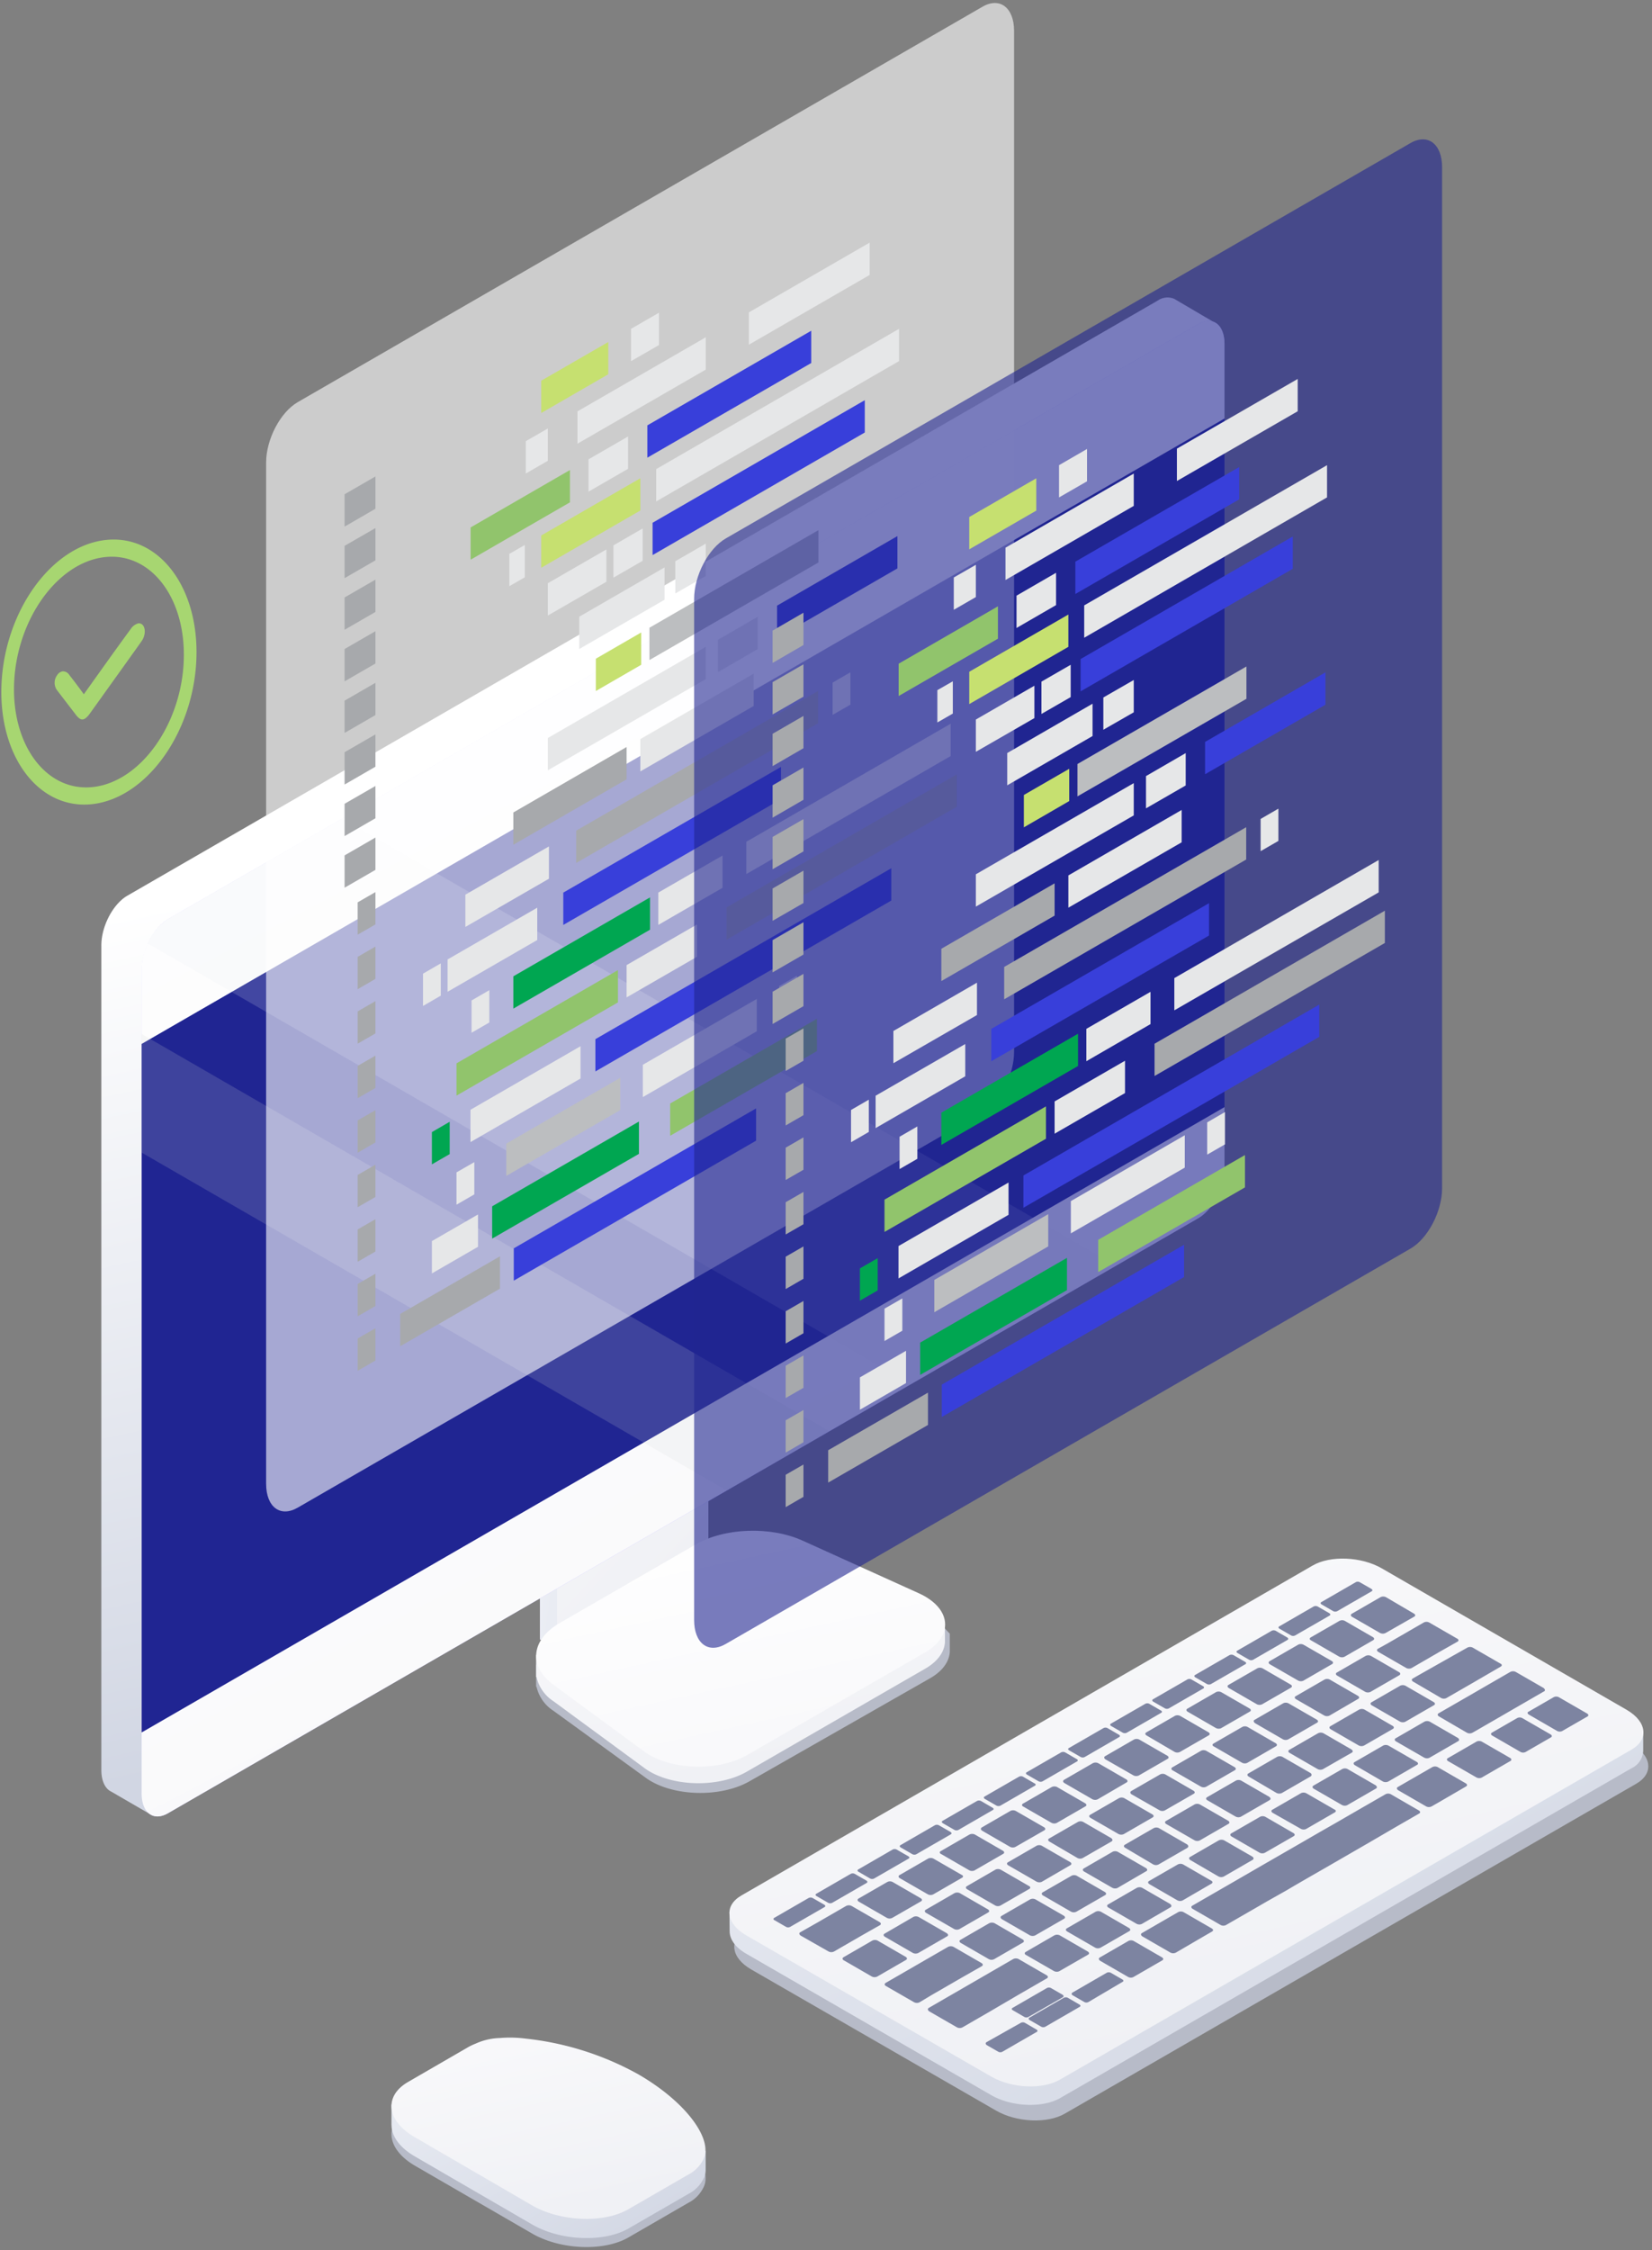 <svg width="340" height="463" xmlns="http://www.w3.org/2000/svg"><rect width="100%" height="100%" fill="#808080" stroke="none"/><defs><linearGradient x1="13.067%" y1="2.207%" x2="100%" y2="92.17%" id="a"><stop stop-color="#E9ECF3" offset="0%"/><stop stop-color="#D1D6E3" offset="100%"/></linearGradient><linearGradient x1="13.067%" y1="2.207%" x2="47.696%" y2="93.9%" id="b"><stop stop-color="#F9F9FB" offset="0%"/><stop stop-color="#F0F1F5" offset="100%"/></linearGradient><linearGradient x1="13.067%" y1="2.207%" x2="47.889%" y2="94.41%" id="c"><stop stop-color="#F9F9FB" offset="0%"/><stop stop-color="#F0F1F5" offset="99.447%"/></linearGradient><linearGradient x1="95.379%" y1="40.766%" x2="-5.087%" y2="61.198%" id="d"><stop stop-color="#CCC6FF" offset="1%"/><stop stop-color="#E2D8F6" offset="100%"/></linearGradient><linearGradient x1="13.067%" y1="2.207%" x2="47.889%" y2="94.41%" id="e"><stop stop-color="#F3F4F8" offset="0%"/><stop stop-color="#E9ECF3" offset="100%"/></linearGradient><linearGradient x1="-1661.991%" y1="-61.477%" x2="-1561.991%" y2="-61.477%" id="f"><stop stop-color="#E2D8F6" offset="0%"/><stop stop-color="#CCC6FF" offset="99%"/></linearGradient><linearGradient x1="13.067%" y1="2.207%" x2="46.533%" y2="90.821%" id="g"><stop stop-color="#FFF" offset="0%"/><stop stop-color="#F9F9FB" offset="100%"/></linearGradient><linearGradient x1="0%" y1="40.684%" x2="9.38%" y2="97.652%" id="h"><stop stop-color="#FFF" offset="0%"/><stop stop-color="#D1D6E3" offset="100%"/></linearGradient><linearGradient x1="-269.351%" y1="68.401%" x2="-169.351%" y2="68.401%" id="i"><stop stop-color="#E2D8F6" offset="0%"/><stop stop-color="#CCC6FF" offset="99%"/></linearGradient></defs><g fill="none" fill-rule="evenodd"><path d="M219.22 434.85L336.77 367c3.65-2.11 3.19-5.78-1-8.21l-50.39-29.1c-4.21-2.43-10.57-2.69-14.22-.58L153.59 397c-3.65 2.11-3.19 5.78 1 8.21L205 434.26c4.21 2.43 10.58 2.74 14.22.59z" fill="#B7BBC8"/><path d="M150.13 393.41l3.46-.21 116.55-67.29c3.65-2.1 10-1.84 14.22.59l50.39 29.09a8.89 8.89 0 012 1.61l1.44-.74v3.74a4.14 4.14 0 01-2.42 3.63l-117.55 67.84c-3.64 2.1-10 1.84-14.22-.59L153.61 402c-2.3-1.33-3.44-3-3.44-4.65l-.04-3.94z" fill="url(#a)"/><path d="M218.22 427.85L335.77 360c3.65-2.11 3.19-5.78-1-8.21l-50.39-29.1c-4.21-2.43-10.57-2.69-14.22-.58L152.59 390c-3.65 2.11-3.19 5.78 1 8.21L204 427.26c4.21 2.43 10.58 2.74 14.22.59z" fill="url(#b)"/><path d="M282.31 327.41l-7.09 4.09a.93.93 0 01-.83 0l-2.4-1.39c-.24-.14-.26-.35-.05-.47l7.09-4.1a.91.91 0 01.82 0l2.4 1.38c.24.15.27.37.06.49zM273.65 332.41l-7.1 4.09a.91.91 0 01-.82 0l-2.4-1.39c-.24-.14-.27-.35-.06-.47l7.09-4.1a.93.93 0 01.83 0l2.4 1.38c.24.15.27.37.06.49zM265 337.41l-7.09 4.09a.91.91 0 01-.82 0l-2.4-1.39c-.24-.14-.27-.35-.06-.47l7.09-4.1a.93.93 0 01.83 0l2.39 1.38c.23.15.25.37.06.49zM256.32 342.41l-7.09 4.09a.91.91 0 01-.82 0l-2.4-1.38c-.24-.15-.27-.36-.06-.48l7.09-4.09a.93.93 0 01.83 0l2.39 1.38c.25.14.27.36.06.48zM247.66 347.41l-7.09 4.09a.91.91 0 01-.82 0l-2.4-1.38c-.24-.14-.27-.36-.06-.48l7.09-4.09a.85.85 0 01.82 0l2.4 1.38c.24.14.27.36.06.48zM239 352.41l-7.09 4.1a.93.93 0 01-.83 0l-2.39-1.38c-.25-.14-.27-.36-.06-.48l7.09-4.09a.91.91 0 01.82 0l2.4 1.39c.24.13.27.34.06.46zM230.34 357.41l-7.09 4.1a.93.93 0 01-.83 0l-2.4-1.38c-.24-.14-.26-.36 0-.48l7.09-4.09a.91.91 0 01.82 0l2.4 1.39c.19.13.22.34.01.46zM221.68 362.41l-7.1 4.1a.91.91 0 01-.82 0l-2.4-1.38c-.24-.14-.27-.36-.06-.48l7.09-4.09a.93.93 0 01.83 0l2.4 1.39c.24.13.27.34.06.46zM213 367.41l-7.09 4.1a.91.91 0 01-.82 0l-2.4-1.38c-.24-.14-.27-.36-.06-.48l7.09-4.09a.93.93 0 01.83 0l2.39 1.39c.26.13.28.34.06.46zM204.35 372.41l-7.09 4.1a.91.91 0 01-.82 0l-2.4-1.38c-.24-.14-.27-.35-.06-.48l7.09-4.09a.93.93 0 01.83 0l2.39 1.39c.25.13.27.34.06.46zM195.69 377.42l-7.09 4.09a.91.91 0 01-.82 0l-2.4-1.39c-.24-.14-.27-.35-.06-.47l7.09-4.1a.91.91 0 01.82 0l2.4 1.38c.24.15.27.36.06.49zM187 382.42l-7.09 4.09a.93.93 0 01-.83 0l-2.39-1.39c-.25-.14-.27-.35-.06-.47l7.09-4.1a.91.91 0 01.82 0l2.4 1.38c.27.15.3.36.06.49zM178.37 387.42l-7.09 4.09a.93.93 0 01-.83 0l-2.4-1.39c-.24-.14-.26-.35-.05-.47l7.09-4.1a.91.91 0 01.82 0l2.4 1.38c.24.15.27.37.06.49zM159.33 394.62l7.09-4.1a.93.93 0 01.83 0l2.4 1.38c.24.14.27.36.06.48l-7.1 4.09a.91.91 0 01-.82 0l-2.4-1.39c-.24-.08-.27-.34-.06-.46zM220.69 410l7.09-4.1a.93.93 0 01.83 0l2.39 1.38c.25.14.27.36.06.48l-7.06 4.17a.91.91 0 01-.82 0l-2.4-1.39c-.27-.17-.3-.34-.09-.54zM211.85 415.14l7.09-4.09a.93.93 0 01.83 0l2.39 1.39c.25.14.27.35.06.47l-7.09 4.1a.91.91 0 01-.82 0l-2.4-1.38c-.24-.15-.27-.37-.06-.49zM218.75 410.94l-7.09 4.06a.91.91 0 01-.82 0l-2.4-1.39c-.25-.14-.27-.35-.06-.47l7.09-4.1a.91.91 0 01.82 0l2.4 1.38c.24.18.31.4.06.52zM203 420.2l7.1-4a.93.93 0 01.83 0l2.4 1.39c.24.14.27.35.06.47l-7.1 4.1a.91.91 0 01-.82 0l-2.4-1.38c-.24-.2-.27-.41-.07-.58zM291.08 332.62l-5.92 3.38c-.35.17-.76.17-1.11 0l-5.76-3.32c-.32-.19-.36-.48-.08-.64l5.92-3.42c.35-.17.76-.17 1.11 0L291 332c.33.2.36.46.08.62zM269.75 336.91l5.92-3.41a1.21 1.21 0 011.11 0l5.76 3.33c.33.19.36.47.08.64l-5.92 3.42a1.24 1.24 0 01-1.11-.05l-5.76-3.33c-.32-.14-.36-.43-.08-.6zM300 337.76l-3.53 2-5.94 3.44a1.25 1.25 0 01-1.1 0l-5.76-3.32c-.33-.19-.36-.48-.08-.64l1.81-1 2.27-1.31 1.84-1.06.15-.09 3.37-1.95a1.24 1.24 0 011.11 0l5.76 3.32c.33.16.36.45.1.61zM308.88 342.9l-5.88 3.42-4.39 2.53-.9.52a1.21 1.21 0 01-1.11 0l-5.76-3.37c-.33-.19-.36-.47-.08-.64l1.75-1 3.54-2L302 339a1.22 1.22 0 011.1 0l5.76 3.32c.27.13.31.42.02.58zM317.79 348l-5.92 3.42-2.54 1.47-5.92 3.42-.38.21a1.21 1.21 0 01-1.11 0l-5.76-3.36c-.32-.19-.36-.47-.08-.64l.38-.22 5.92-3.41 2.54-1.47 5.92-3.42a1.24 1.24 0 011.11 0l5.76 3.32c.29.27.36.56.08.68zM314.57 352.2l5.2-3c.33-.17.72-.17 1.05 0l5.82 3.36c.31.18.35.45.08.61l-5.21 3a1.17 1.17 0 01-1 0l-5.83-3.37c-.35-.21-.38-.49-.11-.6zM307.05 356.5l5.2-3c.33-.17.72-.17 1.05 0l5.83 3.36c.3.18.34.45.07.61l-5.2 3c-.33.17-.72.17-1.05 0l-5.83-3.37c-.3-.17-.34-.44-.07-.6zM298 361.74l5.92-3.42a1.22 1.22 0 011.1.05l5.76 3.32c.33.19.36.48.08.64l-5.92 3.42a1.22 1.22 0 01-1.1-.05l-5.76-3.32c-.35-.18-.39-.48-.08-.64zM287.69 367.68l1.18-.68 5.92-3.41a1.21 1.21 0 011.11 0l5.76 3.33c.33.19.36.48.08.64l-5.92 3.44-1.19.68a1.25 1.25 0 01-1.1 0l-5.76-3.33c-.33-.22-.37-.51-.08-.67zM261.29 341.8l5.92-3.42a1.24 1.24 0 011.11.05l5.76 3.32c.33.19.36.48.08.64l-5.92 3.42a1.24 1.24 0 01-1.11-.05l-5.76-3.32c-.32-.19-.37-.44-.08-.64zM252.83 346.68l5.92-3.41a1.21 1.21 0 011.11 0l5.76 3.33c.33.19.36.47.08.64l-5.92 3.41a1.21 1.21 0 01-1.11 0l-5.76-3.33c-.32-.19-.36-.47-.08-.64zM244.37 351.57l5.92-3.42a1.24 1.24 0 011.11.05l5.76 3.32c.32.19.36.48.08.64l-5.92 3.42a1.24 1.24 0 01-1.11-.05l-5.76-3.33c-.33-.2-.36-.47-.08-.63zM235.91 356.45l5.92-3.42a1.24 1.24 0 011.11.05l5.76 3.33c.32.18.36.47.08.64l-5.92 3.41a1.21 1.21 0 01-1.11 0l-5.75-3.37c-.34-.19-.37-.47-.09-.64zM227.45 361.34l5.92-3.42c.35-.17.76-.17 1.11 0l5.76 3.32c.32.19.36.48.08.64l-5.92 3.42c-.35.17-.76.17-1.11 0l-5.76-3.3c-.33-.21-.36-.5-.08-.66zM219 366.2l5.92-3.42c.35-.17.76-.17 1.11 0l5.76 3.33c.32.18.36.47.08.63l-5.93 3.46c-.35.17-.76.17-1.11 0l-5.76-3.33c-.33-.2-.36-.49-.07-.67zM210.53 371.11l5.92-3.42c.35-.17.76-.17 1.11 0l5.76 3.33c.32.19.36.48.08.64l-5.92 3.42a1.24 1.24 0 01-1.11-.05l-5.76-3.32c-.33-.15-.36-.44-.08-.6zM202.07 376l5.92-3.42a1.24 1.24 0 011.11.05l5.76 3.32c.32.19.36.48.08.64L209 380c-.35.17-.76.17-1.11 0l-5.76-3.33c-.31-.23-.34-.47-.06-.67zM193.61 380.88l5.92-3.42c.35-.17.76-.17 1.11 0l5.76 3.33c.32.19.36.48.08.64l-5.92 3.42a1.24 1.24 0 01-1.11-.05l-5.76-3.33c-.33-.14-.36-.47-.08-.59zM198 386.35l-5.92 3.42a1.24 1.24 0 01-1.11 0l-5.76-3.32c-.33-.19-.36-.48-.08-.64l5.92-3.42a1.24 1.24 0 011.11.05l5.76 3.32c.34.14.38.44.08.59zM300.11 358.25l-5.92 3.42a1.24 1.24 0 01-1.11-.05l-5.76-3.32c-.32-.19-.36-.48-.08-.64l5.92-3.42c.35-.17.76-.17 1.11 0l5.76 3.33c.33.23.36.52.08.68zM291.65 363.13l-5.92 3.42c-.35.17-.76.17-1.11 0l-5.76-3.35c-.32-.19-.36-.48-.08-.64l5.92-3.42a1.24 1.24 0 011.11.05l5.76 3.32c.33.17.36.49.08.62zM283.19 368l-5.92 3.42a1.24 1.24 0 01-1.11-.05l-5.76-3.33c-.32-.18-.36-.47-.08-.64l5.92-3.41a1.21 1.21 0 011.11 0l5.76 3.33c.33.25.36.53.08.68zM274.73 372.9l-5.92 3.42a1.24 1.24 0 01-1.11-.05l-5.76-3.27c-.32-.19-.36-.48-.08-.64l5.92-3.42a1.24 1.24 0 011.11.05l5.76 3.32c.35.14.35.43.08.59zM266.27 377.79l-5.92 3.41a1.21 1.21 0 01-1.11 0l-5.76-3.33c-.32-.19-.36-.47-.08-.64l5.92-3.41a1.21 1.21 0 011.11 0l5.76 3.33c.33.19.36.47.08.64zM257.81 382.67l-5.92 3.42a1.24 1.24 0 01-1.11 0l-5.78-3.37c-.32-.19-.36-.48-.08-.64l5.92-3.42a1.24 1.24 0 011.11 0l5.76 3.32c.35.22.38.53.1.69zM249.35 387.56l-5.92 3.44a1.21 1.21 0 01-1.11 0l-5.76-3.33c-.32-.19-.36-.47-.08-.64l5.92-3.41a1.21 1.21 0 011.11 0l5.76 3.33c.33.16.36.44.08.61zM245.39 392.1l5.91-3.41 2.55-1.47 5.91-3.42 3.94-2.27 4.53-2.61 3.82-2.21 2.65-1.51 5.92-3.42 4.53-2.61a1.19 1.19 0 011.1 0l5.75 3.33c.33.19.37.47.08.64l-4.53 2.61-5.92 3.45-2.63 1.52-5.92 3.42-3.83 2.2-2.54 1.47-.29.17-1.7 1-3.93 2.22-2.54 1.47-5.92 3.41a1.19 1.19 0 01-1.1 0l-5.77-3.33c-.32-.2-.36-.48-.07-.65zM240.89 392.44l-5.89 3.42a1.24 1.24 0 01-1.11-.05l-5.76-3.32c-.32-.19-.36-.48-.08-.64l5.92-3.42c.35-.17.76-.17 1.11 0l5.76 3.32c.3.25.33.53.05.69zM235 397.75l5.91-3.42 1.62-.93a1.22 1.22 0 011.1.05l5.76 3.33c.33.18.37.47.08.63l-1.61.93-5.86 3.42a1.25 1.25 0 01-1.1 0l-5.77-3.33c-.35-.23-.39-.52-.13-.68zM226.35 402.76l5.92-3.42a1.22 1.22 0 011.1.05l5.76 3.33c.33.18.37.47.08.63l-5.92 3.42a1.19 1.19 0 01-1.1 0l-5.76-3.33c-.33-.24-.37-.52-.08-.68zM232.43 397.33l-5.92 3.41a1.21 1.21 0 01-1.11 0l-5.76-3.33c-.32-.19-.36-.47-.08-.64l5.92-3.42a1.24 1.24 0 011.11 0l5.76 3.33c.33.19.36.52.08.65zM211.1 401.62l5.9-3.42c.35-.17.76-.17 1.11 0l5.76 3.33c.32.19.36.48.08.64l-5.95 3.42a1.24 1.24 0 01-1.11-.05l-5.76-3.32c-.28-.15-.31-.44-.03-.6zM191.16 413.13l3-1.74 3.93-2.27 5.91-3.42 4.53-2.62a1.24 1.24 0 011.11 0l5.76 3.33c.32.18.36.47.08.63l-5.92 3.42-4.56 2.67-1 .59-5.92 3.42a1.24 1.24 0 01-1.11 0l-5.76-3.32c-.29-.24-.33-.53-.05-.69zM176.69 390.64l5.92-3.41a1.21 1.21 0 011.11 0l5.76 3.33c.32.19.36.47.08.64l-5.92 3.41a1.21 1.21 0 01-1.11 0l-5.76-3.33c-.33-.19-.36-.47-.08-.64zM289.3 346.87l5.76 3.33c.32.19.36.48.08.64l-5.92 3.42a1.24 1.24 0 01-1.11-.05l-5.76-3.32c-.33-.19-.36-.48-.08-.64l5.92-3.42a1.27 1.27 0 011.11.04zM280.84 351.76l5.76 3.33c.32.18.36.47.08.63l-5.92 3.42c-.35.17-.76.17-1.11 0l-5.76-3.33c-.33-.19-.36-.48-.08-.64l5.92-3.42a1.24 1.24 0 011.11.01zM278.22 360.61L272.3 364a1.24 1.24 0 01-1.11 0l-5.76-3.33c-.33-.18-.36-.47-.08-.63l5.92-3.42c.35-.17.76-.17 1.11 0l5.76 3.33c.32.25.36.5.08.66zM269.76 365.49l-5.92 3.42c-.35.17-.76.17-1.11 0l-5.73-3.37c-.33-.19-.36-.48-.08-.64l5.92-3.42a1.24 1.24 0 011.11 0l5.76 3.32c.29.2.29.53.05.69zM261.3 370.38l-5.92 3.42a1.24 1.24 0 01-1.11-.05l-5.76-3.33c-.33-.18-.36-.47-.08-.64l5.92-3.41a1.21 1.21 0 011.11 0l5.76 3.33c.32.23.36.5.08.68zM252.84 375.26l-5.92 3.42a1.24 1.24 0 01-1.11-.05l-5.76-3.32c-.33-.19-.36-.48-.08-.64l5.92-3.42a1.24 1.24 0 011.11.05l5.76 3.32c.32.19.36.48.08.64zM244.38 380.2l-5.92 3.41a1.21 1.21 0 01-1.11 0l-5.76-3.41c-.33-.19-.36-.47-.08-.64l5.92-3.41a1.21 1.21 0 011.11 0l5.76 3.33c.32.22.36.52.08.72zM235.92 385l-5.92 3.45a1.24 1.24 0 01-1.11-.05l-5.76-3.32c-.33-.19-.36-.48-.08-.64L229 381a1.24 1.24 0 011.11.05l5.76 3.32c.29.21.33.5.05.63zM227.46 389.92l-5.92 3.41a1.21 1.21 0 01-1.11 0l-5.76-3.33c-.33-.19-.36-.47-.08-.64l5.92-3.41a1.21 1.21 0 011.11 0l5.76 3.33c.32.19.36.47.08.64zM206.13 394.2l5.92-3.42a1.24 1.24 0 011.11.05l5.76 3.32c.32.19.36.48.08.64l-5.92 3.41c-.35.17-.76.17-1.11 0l-5.76-3.32c-.33-.22-.36-.51-.08-.68zM210.54 399.68l-5.92 3.42a1.21 1.21 0 01-1.11 0l-5.76-3.33c-.33-.19-.36-.48-.08-.64l5.92-3.42c.35-.17.76-.17 1.11 0l5.76 3.33c.32.16.36.48.08.64zM182.26 408l2.65-1.53 5.92-3.42 4.3-2.48c.35-.17.76-.17 1.11 0l5.76 3.33c.32.19.36.48.08.64l-4.31 2.46-5.92 3.42-2.64 1.58a1.24 1.24 0 01-1.11-.05l-5.76-3.32c-.34-.19-.34-.43-.08-.63zM288 344.68l-5.92 3.42a1.25 1.25 0 01-1.1 0l-5.76-3.33c-.33-.19-.37-.48-.08-.64l5.92-3.42a1.25 1.25 0 011.1 0l5.76 3.33c.32.16.36.48.08.64zM266.67 349l5.92-3.42a1.19 1.19 0 011.1 0l5.76 3.33c.33.19.37.48.08.64l-5.92 3.45a1.22 1.22 0 01-1.1-.05l-5.76-3.33c-.33-.19-.37-.48-.08-.62zM258.21 353.86l5.92-3.42a1.22 1.22 0 011.1.05l5.76 3.32c.33.19.37.48.08.64l-5.92 3.42a1.25 1.25 0 01-1.1 0l-5.76-3.33c-.29-.23-.37-.54-.08-.68zM249.75 358.74l5.92-3.41a1.19 1.19 0 011.1 0l5.76 3.33c.33.19.37.47.08.64l-5.92 3.42a1.22 1.22 0 01-1.1-.05l-5.76-3.33c-.33-.14-.37-.43-.08-.6zM241.29 363.63l5.92-3.42a1.22 1.22 0 011.1.05l5.76 3.32c.33.19.37.48.08.64l-5.92 3.42a1.22 1.22 0 01-1.1-.05l-5.76-3.32c-.37-.19-.37-.48-.08-.64zM232.83 368.51l5.92-3.41a1.19 1.19 0 011.1 0l5.76 3.33c.33.19.37.47.08.64l-5.92 3.41a1.19 1.19 0 01-1.1 0l-5.76-3.28c-.33-.2-.37-.52-.08-.69zM224.37 373.4l5.92-3.42a1.22 1.22 0 011.1 0l5.76 3.32c.33.19.37.48.08.64l-5.92 3.42a1.25 1.25 0 01-1.1 0l-5.76-3.32c-.33-.19-.37-.48-.08-.64zM228.77 378.88l-5.92 3.41a1.19 1.19 0 01-1.1 0l-5.75-3.37c-.33-.19-.37-.47-.08-.64l5.92-3.41a1.19 1.19 0 011.1 0l5.76 3.33c.3.23.35.51.07.68zM213.29 387.13l-5.76-3.32c-.33-.19-.37-.48-.08-.64l5.92-3.42a1.22 1.22 0 011.1.05l5.76 3.32c.33.19.36.48.08.64l-5.92 3.44a1.25 1.25 0 01-1.1-.07zM211.85 388.65l-5.92 3.41a1.19 1.19 0 01-1.1 0l-5.77-3.33c-.32-.19-.36-.48-.07-.64l5.91-3.42a1.24 1.24 0 011.11.05l5.76 3.33c.33.15.36.43.08.6zM196.37 396.9l-5.77-3.32c-.32-.19-.36-.48-.07-.64l5.91-3.42c.35-.17.76-.17 1.11 0l5.76 3.33c.33.19.36.48.08.64l-5.92 3.42a1.22 1.22 0 01-1.1-.01zM194.93 398.41l-5.93 3.42c-.35.17-.76.17-1.11 0l-5.76-3.33c-.32-.19-.36-.48-.08-.64l5.95-3.46a1.24 1.24 0 011.11.05l5.76 3.32c.31.23.34.48.06.64zM173.6 402.71l5.92-3.42a1.21 1.21 0 011.11 0l5.76 3.33c.33.19.36.48.08.64l-5.92 3.42c-.35.17-.76.17-1.11 0l-5.76-3.33c-.32-.15-.36-.48-.08-.64zM164.7 397.57l3.53-2 5.92-3.42c.35-.17.76-.17 1.11 0l5.76 3.32c.32.19.36.48.08.64l-3.53 2-5.92 3.42a1.24 1.24 0 01-1.11 0l-5.76-3.28c-.32-.25-.36-.52-.08-.68z" fill="#7D84A1"/><path d="M84 434.13L96.39 427c.482-.273.983-.51 1.5-.71a13.25 13.25 0 015-1.16 24.62 24.62 0 015.22.11 60.92 60.92 0 0123.27 7.36c10.2 5.89 15.57 13.71 13.33 17.61a6.9 6.9 0 01-3 3l-12.39 7.16c-5.06 2.92-14 2.55-19.82-.82L85.4 445.6c-5.84-3.4-6.48-8.55-1.4-11.47z" fill="#B7BBC8"/><path d="M80.57 437.2V433l2.64-.23c.24-.17.49-.34.77-.5l12.39-7.1c.483-.27.984-.508 1.5-.71a13.25 13.25 0 015-1.16 24.62 24.62 0 015.22.11 60.92 60.92 0 0123.27 7.36c6.6 3.81 11.16 8.43 13 12.28l.87-.57v4.08a3.83 3.83 0 01-.49 1.81 7 7 0 01-3 3l-12.39 7.15c-5.06 2.92-14 2.55-19.82-.82l-24.13-14c-3.17-1.83-4.8-4.18-4.82-6.42l-.01-.08z" fill="url(#a)"/><path d="M84 428.36l12.37-7.16c.482-.273.983-.51 1.5-.71a12.88 12.88 0 015-1.16 24.62 24.62 0 015.22.11 61.08 61.08 0 0123.27 7.35c10.2 5.9 15.57 13.72 13.33 17.62a6.9 6.9 0 01-3 3l-12.39 7.16c-5.06 2.92-14 2.55-19.82-.82l-24.08-14c-5.84-3.32-6.48-8.47-1.4-11.39z" fill="url(#c)"/><path fill="url(#d)" d="M111.14 337.34l31.14-17.97v-70.03l-31.14 17.98z"/><path fill="url(#b)" d="M114.65 339.27l31.14-17.97v-70.03l-31.14 17.98z"/><path fill="url(#e)" d="M114.65 339.27l-3.51-1.93v-70.02l3.51 1.93z"/><path fill="url(#f)" d="M145.79 251.27l-3.51-1.93-31.14 17.98 3.51 1.93z"/><path d="M110.34 347.09v-4.59h1.214a11.09 11.09 0 013.694-3.21l28.332-16.17c6.011-3.43 15.573-3.76 22.262-.76l24.204 10.84c1.751.71 2.645-.298 3.79 1.192l1.644 1.748v3.73c-.111 2-1.487 4-4.169 5.5l-37.065 21.14c-6.072 3.46-16.049 3.12-21.341-.72L113.902 352a8 8 0 01-3.491-5l-.071.09z" fill="#B7BBC8"/><path d="M110.34 345.09v-4.59h1.2a11 11 0 013.65-3.21l28-16.17c5.94-3.43 15.39-3.76 22-.76l23.92 10.84c1.73.71 3.24 1.87 4.37 3.36l1-.42v3.73c-.11 2-1.47 4-4.12 5.5l-36.63 21.14c-6 3.46-15.86 3.12-21.09-.72L113.86 350a8 8 0 01-3.45-5l-.07.09z" fill="url(#b)"/><path d="M153.75 361.11L190.38 340c6-3.46 5.39-9.16-1.27-12.18L165.21 317c-6.61-3-16.06-2.67-22 .76l-28 16.17c-5.94 3.43-6.51 8.89-1.32 12.7l18.78 13.81c5.22 3.76 15.09 4.13 21.08.67z" fill="url(#g)"/><path d="M26.23 184.28L238.28 61.84a3.56 3.56 0 013.33-.38c.147.068.287.148.42.24l7.66 4.5-6 4.48v164.81c0 4-2.42 8.61-5.41 10.33L58.07 349.87l.46.75-27.76 22.58-7.88-4.57a3.38 3.38 0 01-.41-.24c-1-.73-1.62-2.19-1.62-4.2V194.61c-.04-3.98 2.38-8.61 5.37-10.33z" fill="url(#h)"/><path d="M34.56 373.09l212.05-122.43c3-1.72 5.41-6.35 5.41-10.33V70.77c0-4-2.42-5.81-5.41-4.09l-212 122.43c-3 1.73-5.41 6.35-5.41 10.34V369c-.05 4 2.37 5.82 5.36 4.09z" fill="url(#i)"/><path d="M29.15 199.45V369c0 4 2.42 5.81 5.41 4.08l115-66.41 21.13-12.2 16.76-9.67 42.24-24.39 16.9-9.76c3-1.72 5.41-6.35 5.41-10.33V70.77c0-4-2.42-5.81-5.41-4.09L70.38 168.43l-35.82 20.68a11.3 11.3 0 00-4.17 5 13 13 0 00-1.24 5.34z" fill="url(#g)"/><path fill="#202592" d="M29.15 356.46l222.87-128.67V86.11L29.15 214.79z"/><g opacity=".17"><path d="M30.39 194.12l157.08 90.69 42.24-24.39-159.33-92-35.82 20.68a11.17 11.17 0 00-4.17 5.02z" fill="#E9ECF3"/><path fill="#D1D3D4" d="M29.15 212.75v24.4l120.43 69.53 21.13-12.2z"/></g><path d="M202.2 1.39L61.28 82.74c-3.59 2.08-6.51 7.65-6.51 12.44v210.1c0 4.8 2.92 7 6.51 4.92l140.92-81.34c3.59-2.08 6.51-7.65 6.51-12.44V6.32c-.02-4.75-2.94-7-6.51-4.93z" fill="#FFF" opacity=".6"/><path fill="#383FDA" d="M155.61 228.06l-49.87 28.79v6.65l49.87-28.8z"/><path fill="#A7A9AC" d="M77.27 262.07l-3.66 2.11v6.65l3.66-2.11z"/><path fill="#00A651" d="M131.5 230.76l-30.21 17.44v6.65l30.21-17.44z"/><path fill="#91C46C" d="M168.14 209.61l-30.21 17.44v6.64l30.21-17.43z"/><path fill="#A7A9AC" d="M77.27 250.85l-3.66 2.11v6.65l3.66-2.11z"/><path fill="#E6E7E8" d="M164.02 200.77l-3.66 2.11v6.65l3.66-2.11z"/><path fill="#BCBEC0" d="M127.65 221.76L104.2 235.3v6.65l23.45-13.54z"/><path fill="#A7A9AC" d="M77.27 239.63l-3.66 2.12v6.64l3.66-2.11z"/><path fill="#E6E7E8" d="M119.48 215.26l-22.65 13.08v6.65l22.65-13.08z"/><path fill="#A7A9AC" d="M77.27 228.42l-3.66 2.11v6.65l3.66-2.12z"/><path fill="#E6E7E8" d="M143.45 190.21l-14.49 8.36v6.65l14.49-8.36z"/><path fill="#A7A9AC" d="M196.93 159.33l-47.4 27.37v6.65l47.4-27.37zM77.27 217.2l-3.66 2.11v6.65l3.66-2.11z"/><path fill="#E6E7E8" d="M100.71 203.73l-3.66 2.12v6.64l3.66-2.11z"/><path fill="#00A651" d="M133.78 184.64l-28.13 16.24v6.65l28.13-16.24z"/><path fill="#E6E7E8" d="M148.7 176.03l-13.21 7.62v6.65l13.21-7.63zM195.66 148.91L153.6 173.2v6.64l42.06-24.28z"/><path fill="#A7A9AC" d="M77.27 205.98l-3.66 2.12v6.64l3.66-2.11z"/><path fill="#E6E7E8" d="M110.57 186.76l-18.45 10.65v6.65l18.45-10.65z"/><path fill="#383FDA" d="M160.74 157.79l-44.81 25.87v6.65l44.81-25.87z"/><path fill="#A7A9AC" d="M77.27 194.76l-3.66 2.12v6.65l3.66-2.12z"/><path fill="#E6E7E8" d="M175.02 138.33l-3.66 2.12v6.64l3.66-2.11zM112.98 174.15l-17.2 9.93v6.64l17.2-9.92z"/><path fill="#A7A9AC" d="M168.39 142.16l-49.81 28.75v6.65l49.81-28.76zM77.27 183.55l-3.66 2.11v6.65l3.66-2.11zM128.96 153.7l-23.31 13.47v6.64l23.31-13.46z"/><path fill="#E6E7E8" d="M155.11 138.61l-23.32 13.46v6.65l23.32-13.46z"/><path fill="#A7A9AC" d="M77.27 172.33L70.92 176v6.65l6.35-3.67z"/><path fill="#E6E7E8" d="M145.25 133.09l-32.5 18.76v6.64l32.5-18.76zM155.94 126.91l-8.17 4.72v6.65l8.17-4.72z"/><path fill="#383FDA" d="M184.7 110.3l-24.77 14.31v6.64l24.77-14.3z"/><path fill="#A7A9AC" d="M77.27 161.72l-6.35 3.66v6.65l6.35-3.67z"/><path fill="#C6E070" d="M131.97 130.13l-9.34 5.4v6.65l9.34-5.4z"/><path fill="#BCBEC0" d="M168.44 109.08l-34.78 20.08v6.65l34.78-20.08z"/><path fill="#A7A9AC" d="M77.27 151.1l-6.35 3.67v6.65l6.35-3.67z"/><path fill="#E6E7E8" d="M136.77 116.75l-17.56 10.14v6.65l17.56-10.14zM145.25 111.86l-6.26 3.61v6.64l6.26-3.6z"/><path fill="#A7A9AC" d="M77.27 140.49l-6.35 3.67v6.64l6.35-3.67z"/><path fill="#E6E7E8" d="M124.8 113.05L112.75 120v6.65l12.05-6.95z"/><path fill="#383FDA" d="M177.98 82.34l-43.67 25.22v6.65l43.67-25.22z"/><path fill="#E6E7E8" d="M132.27 108.73l-6.02 3.48v6.65l6.02-3.48z"/><path fill="#A7A9AC" d="M77.27 129.87l-6.35 3.67v6.65l6.35-3.67z"/><path fill="#E6E7E8" d="M108.01 112.13l-3.18 1.83v6.65l3.18-1.83z"/><path fill="#C6E070" d="M131.79 98.4l-20.4 11.78v6.64l20.4-11.78z"/><path fill="#E6E7E8" d="M185.03 67.66l-49.98 28.86v6.65l49.98-28.87z"/><path fill="#A7A9AC" d="M77.27 119.26l-6.35 3.67v6.65l6.35-3.67z"/><path fill="#91C46C" d="M117.3 96.71l-20.44 11.81v6.64l20.44-11.8z"/><path fill="#383FDA" d="M166.96 68.05l-33.73 19.47v6.65l33.73-19.48z"/><path fill="#E6E7E8" d="M129.26 89.81l-8.14 4.7v6.65l8.14-4.7z"/><path fill="#A7A9AC" d="M77.27 108.65l-6.35 3.66v6.65l6.35-3.67z"/><path fill="#E6E7E8" d="M112.75 88.16l-4.54 2.62v6.65l4.54-2.62zM178.99 49.92l-24.86 14.35v6.65l24.86-14.35zM145.25 69.4l-26.4 15.24v6.65l26.4-15.24z"/><path fill="#A7A9AC" d="M77.27 98.03l-6.35 3.67v6.65l6.35-3.67z"/><path fill="#C6E070" d="M125.19 70.37l-13.8 7.96v6.65l13.8-7.97z"/><path fill="#E6E7E8" d="M135.63 64.34l-5.76 3.32v6.65l5.76-3.32z"/><path fill="#A7A9AC" d="M102.9 258.49l-20.54 11.86V277l20.54-11.86z"/><path fill="#E6E7E8" d="M97.62 239.11l-3.67 2.11v6.65l3.67-2.12zM155.75 205.54l-23.45 13.54v6.65l23.45-13.54z"/><path fill="#00A651" d="M92.55 230.81l-3.66 2.12v6.64l3.66-2.11z"/><path fill="#383FDA" d="M183.44 178.64l-60.9 35.17v6.64l60.9-35.16z"/><path fill="#91C46C" d="M127.18 199.6l-33.23 19.19v6.64l33.23-19.18z"/><path fill="#E6E7E8" d="M90.72 198.22l-3.66 2.11v6.65l3.66-2.12zM98.38 249.88l-9.49 5.48v6.65l9.49-5.48z"/><path fill="#A7A9AC" d="M77.27 273.29l-3.66 2.11v6.65l3.66-2.12z"/><path d="M290.29 29.44l-140.92 81.35c-3.59 2.08-6.51 7.65-6.51 12.44v210.1c0 4.8 2.92 7 6.51 4.92l140.92-81.34c3.59-2.08 6.51-7.65 6.51-12.44V34.37c-.02-4.75-2.94-7-6.51-4.93z" fill="#202592" opacity=".6"/><path fill="#383FDA" d="M243.7 256.11l-49.87 28.78v6.66l49.87-28.8z"/><path fill="#A7A9AC" d="M165.36 290.12l-3.66 2.11v6.65l3.66-2.12z"/><path fill="#00A651" d="M219.59 258.81l-30.21 17.44v6.64l30.21-17.44z"/><path fill="#91C46C" d="M256.23 237.65l-30.21 17.45v6.64l30.21-17.43z"/><path fill="#A7A9AC" d="M165.36 278.89L161.7 281v6.65l3.66-2.1z"/><path fill="#E6E7E8" d="M252.11 228.81l-3.66 2.12v6.64l3.66-2.11z"/><path fill="#BCBEC0" d="M215.74 249.81l-23.45 13.54V270l23.45-13.55z"/><path fill="#A7A9AC" d="M165.36 267.68l-3.66 2.12v6.64l3.66-2.12z"/><path fill="#E6E7E8" d="M207.57 243.31l-22.65 13.07v6.66l22.65-13.09z"/><path fill="#A7A9AC" d="M165.36 256.46l-3.66 2.11v6.66l3.66-2.12z"/><path fill="#E6E7E8" d="M231.54 218.25l-14.49 8.37v6.64l14.49-8.36z"/><path fill="#A7A9AC" d="M285.02 187.38l-47.4 27.37v6.64l47.4-27.37zM165.36 245.25l-3.66 2.11V254l3.66-2.11z"/><path fill="#E6E7E8" d="M188.8 231.77l-3.66 2.12v6.65l3.66-2.11z"/><path fill="#00A651" d="M221.87 212.69l-28.13 16.24v6.64l28.13-16.24z"/><path fill="#E6E7E8" d="M236.79 204.07l-13.21 7.62v6.66l13.21-7.64zM283.75 176.95l-42.06 24.3v6.63l42.06-24.27z"/><path fill="#A7A9AC" d="M165.36 234.02l-3.66 2.12v6.65l3.66-2.11z"/><path fill="#E6E7E8" d="M198.66 214.81l-18.45 10.64v6.66l18.45-10.66z"/><path fill="#383FDA" d="M248.83 185.83l-44.81 25.87v6.66l44.81-25.87z"/><path fill="#A7A9AC" d="M165.36 222.81l-3.66 2.12v6.64l3.66-2.12z"/><path fill="#E6E7E8" d="M263.11 166.38l-3.66 2.12v6.63l3.66-2.11zM201.07 202.19l-17.2 9.94v6.63l17.2-9.91z"/><path fill="#A7A9AC" d="M256.48 170.2l-49.81 28.75v6.66l49.81-28.76zM165.36 211.6l-3.66 2.1v6.66l3.66-2.11zM217.05 181.75l-23.31 13.46v6.65l23.31-13.47z"/><path fill="#E6E7E8" d="M243.2 166.65l-23.32 13.47v6.64l23.32-13.45z"/><path fill="#A7A9AC" d="M165.36 200.38l-6.35 3.67v6.64l6.35-3.67z"/><path fill="#E6E7E8" d="M233.34 161.13l-32.5 18.76v6.65l32.5-18.77zM244.03 154.95l-8.17 4.73v6.64l8.17-4.71z"/><path fill="#383FDA" d="M272.79 138.34l-24.77 14.31v6.65l24.77-14.3z"/><path fill="#A7A9AC" d="M165.36 189.76l-6.35 3.67v6.64l6.35-3.67z"/><path fill="#C6E070" d="M220.06 158.18l-9.34 5.39v6.66l9.34-5.41z"/><path fill="#BCBEC0" d="M256.53 137.13l-34.78 20.07v6.66l34.78-20.08z"/><path fill="#A7A9AC" d="M165.36 179.14l-6.35 3.67v6.65l6.35-3.66z"/><path fill="#E6E7E8" d="M224.86 144.79l-17.56 10.15v6.64l17.56-10.14zM233.34 139.91l-6.26 3.6v6.64l6.26-3.59z"/><path fill="#A7A9AC" d="M165.36 168.54l-6.35 3.66v6.65l6.35-3.67z"/><path fill="#E6E7E8" d="M212.89 141.09l-12.05 6.96v6.64l12.05-6.94z"/><path fill="#383FDA" d="M266.07 110.38L222.4 135.6v6.65l43.67-25.22z"/><path fill="#E6E7E8" d="M220.36 136.78l-6.02 3.47v6.65l6.02-3.47z"/><path fill="#A7A9AC" d="M165.36 157.92l-6.35 3.66v6.66l6.35-3.68z"/><path fill="#E6E7E8" d="M196.1 140.18l-3.18 1.82v6.65l3.18-1.83z"/><path fill="#C6E070" d="M219.88 126.44l-20.4 11.78v6.65l20.4-11.78z"/><path fill="#E6E7E8" d="M273.12 95.71l-49.98 28.85v6.66l49.98-28.88z"/><path fill="#A7A9AC" d="M165.36 147.31l-6.35 3.67v6.65l6.35-3.68z"/><path fill="#91C46C" d="M205.39 124.75l-20.44 11.81v6.65l20.44-11.8z"/><path fill="#383FDA" d="M255.05 96.09l-33.73 19.47v6.66l33.73-19.48z"/><path fill="#E6E7E8" d="M217.35 117.85l-8.14 4.71v6.65l8.14-4.71z"/><path fill="#A7A9AC" d="M165.36 136.69l-6.35 3.66V147l6.35-3.66z"/><path fill="#E6E7E8" d="M200.84 116.21l-4.54 2.61v6.65l4.54-2.62zM267.08 77.97l-24.86 14.34v6.66l24.86-14.35zM233.34 97.44l-26.4 15.25v6.65l26.4-15.25z"/><path fill="#A7A9AC" d="M165.36 126.07l-6.35 3.68v6.65l6.35-3.68z"/><path fill="#C6E070" d="M213.28 98.41l-13.8 7.97v6.65l13.8-7.97z"/><path fill="#E6E7E8" d="M223.72 92.38l-5.76 3.33v6.64l5.76-3.32z"/><path fill="#A7A9AC" d="M190.99 286.54l-20.54 11.85v6.66l20.54-11.86z"/><path fill="#E6E7E8" d="M185.71 267.15l-3.67 2.11v6.66l3.67-2.12zM243.84 233.58l-23.45 13.55v6.64l23.45-13.53z"/><path fill="#00A651" d="M180.64 258.86l-3.66 2.12v6.64l3.66-2.12z"/><path fill="#383FDA" d="M271.53 206.69l-60.9 35.17v6.64l60.9-35.17z"/><path fill="#91C46C" d="M215.27 227.64l-33.23 19.19v6.65l33.23-19.18z"/><path fill="#E6E7E8" d="M178.81 226.26l-3.66 2.12v6.64l3.66-2.12zM186.47 277.93l-9.49 5.47v6.66l9.49-5.49z"/><path fill="#A7A9AC" d="M165.36 301.33l-3.66 2.11v6.66l3.66-2.12z"/><path d="M28.49 128.25h.17c1.25.09 1.52 2.12.55 3.57-.69 1-1.42 2-2.13 3l-8.51 11.89c-.58.82-1.06 1.25-1.52 1.31-.46.06-.9-.26-1.41-.92l-3.79-4.94a2.62 2.62 0 01-.09-3.24c.242-.412.65-.7 1.12-.79a1.54 1.54 0 011.37.72c1 1.29 2 2.59 3 4 3.29-4.6 6.46-9.08 9.69-13.48a2.69 2.69 0 011.55-1.12zm-6.96-17.12c11.06-1.39 19.53 9.66 18.88 24.64-.65 14.98-10.16 28.28-21.22 29.66C8.13 166.81-.34 155.77.31 140.79c.65-14.98 10.16-28.28 21.22-29.66zm-2.19 50.78c9.62-1.21 17.91-12.79 18.47-25.82.56-13.03-6.81-22.65-16.43-21.44-9.62 1.21-17.91 12.79-18.47 25.82-.56 13.03 6.81 22.65 16.43 21.44z" fill="#A7D671"/></g></svg>